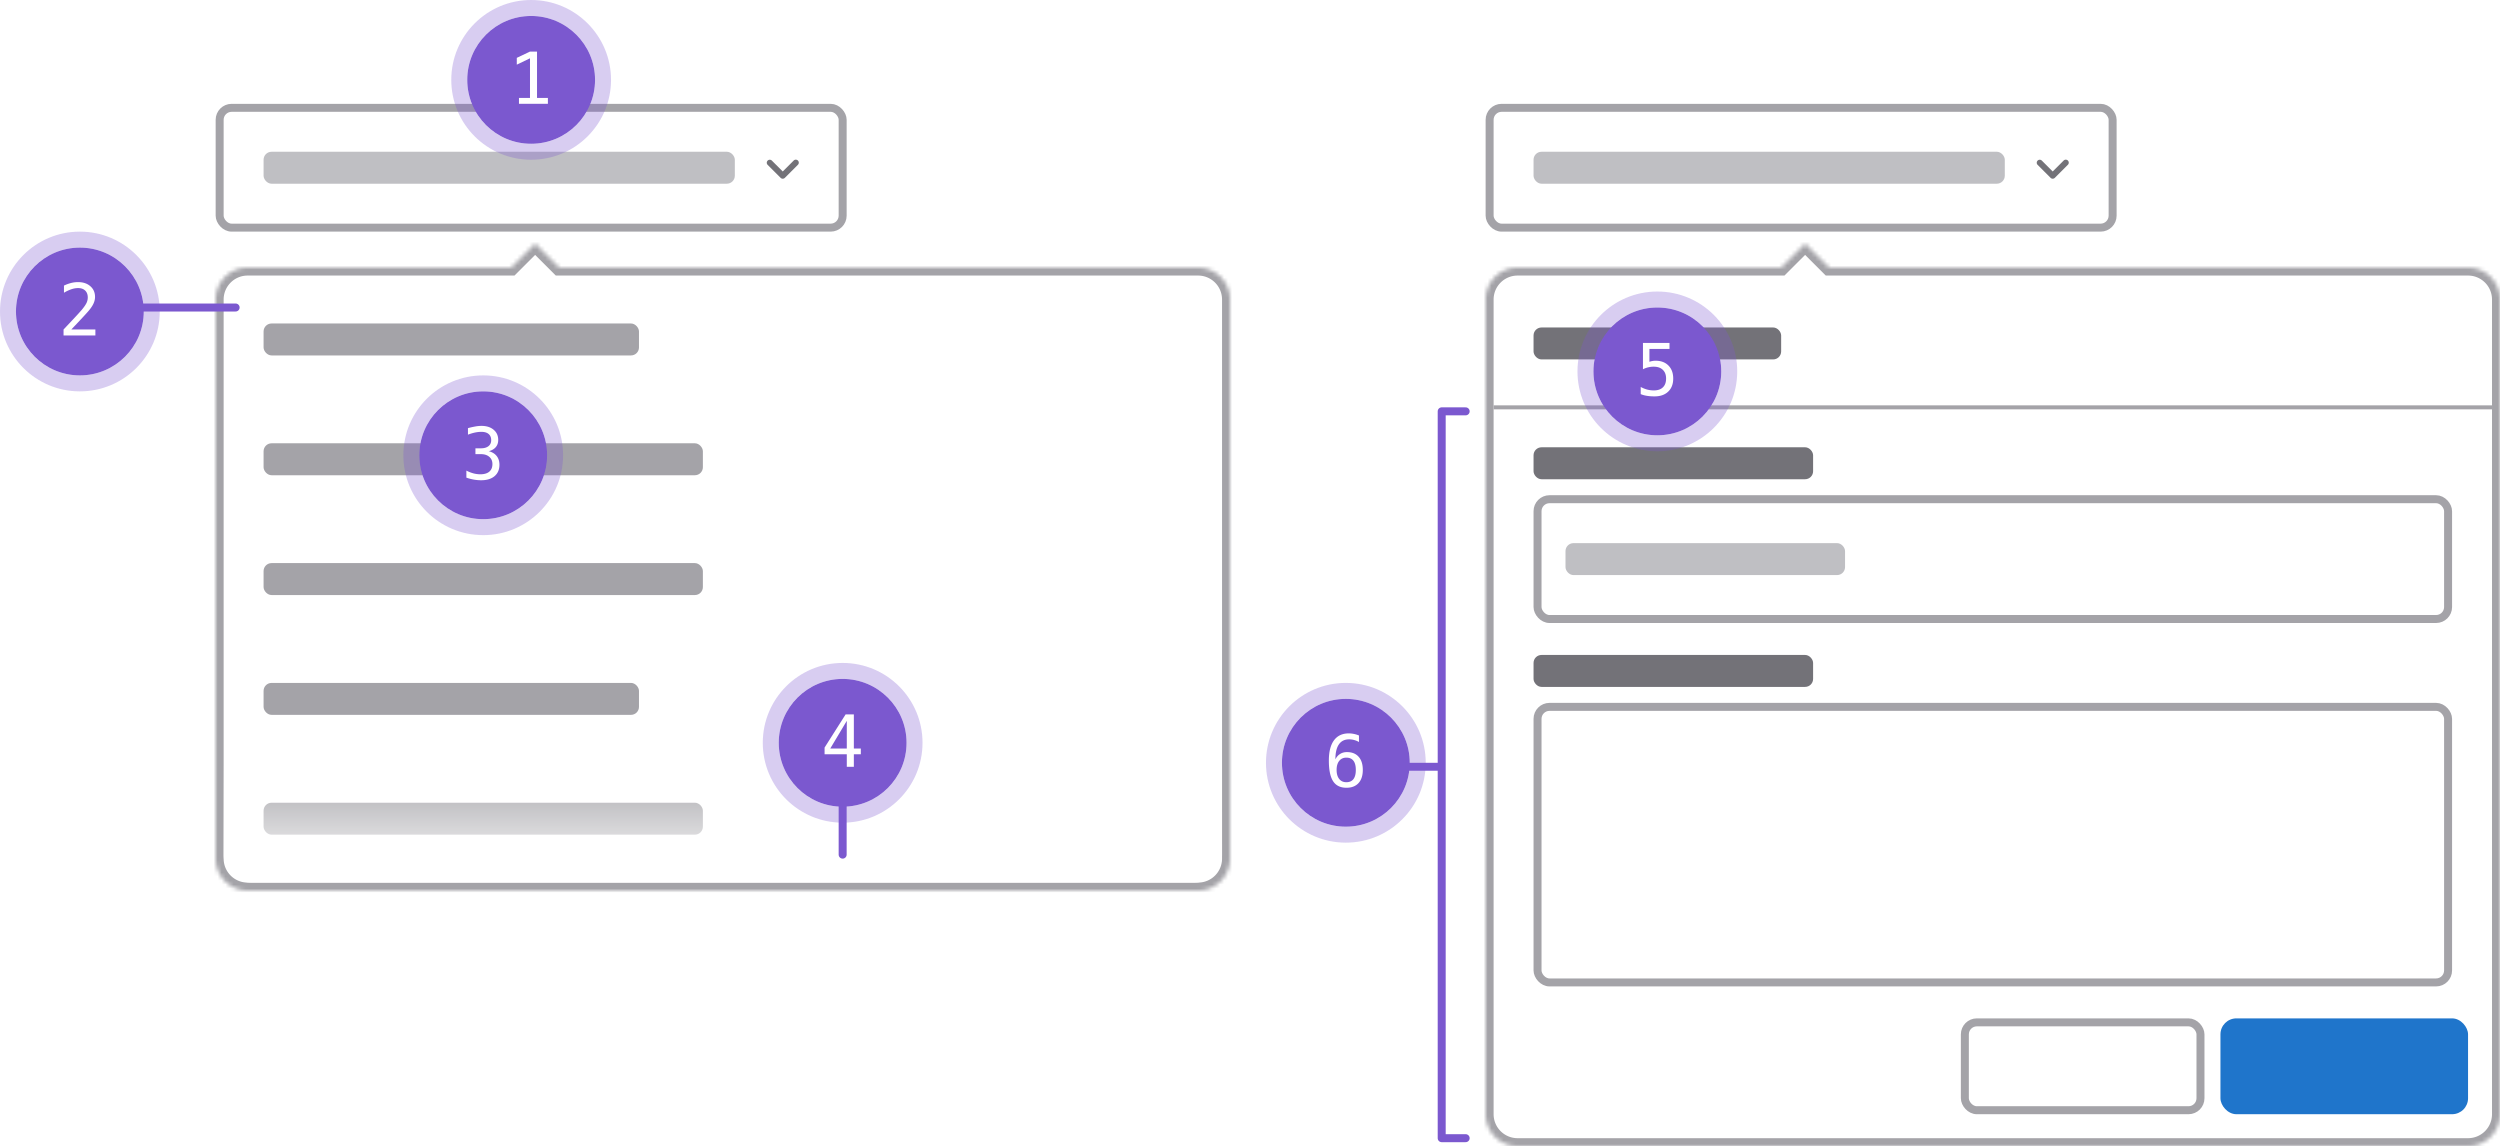 <svg width="626" height="287" viewBox="0 0 626 287" fill="none" xmlns="http://www.w3.org/2000/svg"><rect x="0" y="0" width="626" height="287" fill="#333333" stroke="none"/><g clip-path="url(#dropdown-disclosure-structure__a)"><path fill="#fff" d="M0 0h626v287H0z"/><mask id="dropdown-disclosure-structure__b" fill="#fff"><path fill-rule="evenodd" clip-rule="evenodd" d="m128 67 6-6 6 6h160a8 8 0 0 1 8 8v140a8 8 0 0 1-8 8H62a8 8 0 0 1-8-8V75a8 8 0 0 1 8-8h66Z"/></mask><path fill-rule="evenodd" clip-rule="evenodd" d="m128 67 6-6 6 6h160a8 8 0 0 1 8 8v140a8 8 0 0 1-8 8H62a8 8 0 0 1-8-8V75a8 8 0 0 1 8-8h66Z" fill="#fff"/><path d="m134 61 1.414-1.414L134 58.172l-1.414 1.414L134 61Zm-6 6v2h.828l.586-.586L128 67Zm12 0-1.414 1.414.586.586H140v-2Zm-7.414-7.414-6 6 2.828 2.828 6-6-2.828-2.828Zm8.828 6-6-6-2.828 2.828 6 6 2.828-2.828ZM140 69h160v-4H140v4Zm160 0a6 6 0 0 1 6 6h4c0-5.523-4.477-10-10-10v4Zm6 6v140h4V75h-4Zm0 140a6 6 0 0 1-6 6v4c5.523 0 10-4.477 10-10h-4Zm-6 6H62v4h238v-4Zm-238 0a6 6 0 0 1-6-6h-4c0 5.523 4.477 10 10 10v-4Zm-6-6V75h-4v140h4Zm0-140a6 6 0 0 1 6-6v-4c-5.523 0-10 4.477-10 10h4Zm6-6h66v-4H62v4Z" fill="#A4A3A8" mask="url(#dropdown-disclosure-structure__b)"/><rect x="58" y="71" width="246" height="28" rx="3" fill="#fff"/><rect x="66" y="81" width="94" height="8" rx="2" fill="#A4A3A8"/><rect x="58" y="101" width="246" height="28" rx="3" fill="#fff"/><rect x="66" y="111" width="110" height="8" rx="2" fill="#A4A3A8"/><rect x="58" y="131" width="246" height="28" rx="3" fill="#fff"/><rect x="66" y="141" width="110" height="8" rx="2" fill="#A4A3A8"/><rect x="66" y="171" width="94" height="8" rx="2" fill="#A4A3A8"/><rect x="58" y="191" width="246" height="28" rx="3" fill="#fff"/><rect x="66" y="201" width="110" height="8" rx="2" fill="#A4A3A8"/><path d="M56 191h250v23a7 7 0 0 1-7 7H63a7 7 0 0 1-7-7v-23Z" fill="url(#dropdown-disclosure-structure__c)"/><mask id="dropdown-disclosure-structure__d" fill="#fff"><path fill-rule="evenodd" clip-rule="evenodd" d="m446 67 6-6 6 6h160a8 8 0 0 1 8 8v204a8 8 0 0 1-8 8H380a8 8 0 0 1-8-8V75a8 8 0 0 1 8-8h66Z"/></mask><path fill-rule="evenodd" clip-rule="evenodd" d="m446 67 6-6 6 6h160a8 8 0 0 1 8 8v204a8 8 0 0 1-8 8H380a8 8 0 0 1-8-8V75a8 8 0 0 1 8-8h66Z" fill="#fff"/><path d="m452 61 1.414-1.414L452 58.172l-1.414 1.414L452 61Zm-6 6v2h.828l.586-.586L446 67Zm12 0-1.414 1.414.586.586H458v-2Zm-7.414-7.414-6 6 2.828 2.828 6-6-2.828-2.828Zm8.828 6-6-6-2.828 2.828 6 6 2.828-2.828ZM458 69h160v-4H458v4Zm160 0a6 6 0 0 1 6 6h4c0-5.523-4.477-10-10-10v4Zm6 6v204h4V75h-4Zm0 204a6 6 0 0 1-6 6v4c5.523 0 10-4.477 10-10h-4Zm-6 6H380v4h238v-4Zm-238 0a6 6 0 0 1-6-6h-4c0 5.523 4.477 10 10 10v-4Zm-6-6V75h-4v204h4Zm0-204a6 6 0 0 1 6-6v-4c-5.523 0-10 4.477-10 10h4Zm6-6h66v-4h-66v4Z" fill="#A4A3A8" mask="url(#dropdown-disclosure-structure__d)"/><rect x="492" y="256" width="59" height="22" rx="3" fill="#fff" stroke="#A4A3A8" stroke-width="2"/><rect x="556" y="255" width="62" height="24" rx="4" fill="#1F75CB"/><path d="M374 102h250" stroke="#A4A3A8"/><rect x="384" y="82" width="62" height="8" rx="2" fill="#737278"/><rect x="385" y="125" width="228" height="30" rx="3" fill="#fff"/><rect x="392" y="136" width="70" height="8" rx="2" fill="#BFBFC3"/><rect x="385" y="125" width="228" height="30" rx="3" stroke="#A4A3A8" stroke-width="2"/><rect x="385" y="177" width="228" height="69" rx="3" fill="#fff"/><rect x="385" y="177" width="228" height="69" rx="3" stroke="#A4A3A8" stroke-width="2"/><rect x="384" y="112" width="70" height="8" rx="2" fill="#737278"/><rect x="384" y="164" width="70" height="8" rx="2" fill="#737278"/><rect x="55" y="27" width="156" height="30" rx="3" fill="#fff"/><rect x="66" y="38" width="118" height="8" rx="2" fill="#BFBFC3"/><path fill-rule="evenodd" clip-rule="evenodd" d="M192.22 40.22a.75.75 0 0 1 1.06 0l2.72 2.72 2.72-2.72a.75.75 0 1 1 1.06 1.06l-3.25 3.25a.75.75 0 0 1-1.06 0l-3.25-3.25a.75.75 0 0 1 0-1.06Z" fill="#737278"/><rect x="55" y="27" width="156" height="30" rx="3" stroke="#A4A3A8" stroke-width="2"/><rect x="373" y="27" width="156" height="30" rx="3" fill="#fff"/><rect x="384" y="38" width="118" height="8" rx="2" fill="#BFBFC3"/><path fill-rule="evenodd" clip-rule="evenodd" d="M510.22 40.22a.75.75 0 0 1 1.06 0l2.72 2.72 2.72-2.72a.75.75 0 1 1 1.06 1.06l-3.25 3.25a.75.75 0 0 1-1.06 0l-3.25-3.25a.75.75 0 0 1 0-1.06Z" fill="#737278"/><rect x="373" y="27" width="156" height="30" rx="3" stroke="#A4A3A8" stroke-width="2"/><path stroke="#7B58CF" stroke-width="2" stroke-linecap="round" d="M351 192h9"/><path d="M367 103h-6v182h6" stroke="#7B58CF" stroke-width="2" stroke-linecap="round" stroke-linejoin="round"/><circle cx="337" cy="191" r="16" fill="#7B58CF"/><circle cx="337" cy="191" r="18" stroke="#7B58CF" stroke-opacity=".3" stroke-width="4"/><path d="M340.287 184.168v1.635a4.708 4.708 0 0 0-1.178-.492 4.739 4.739 0 0 0-1.3-.176c-1.125 0-1.978.425-2.558 1.274-.58.844-.87 2.089-.87 3.736.281-.586.671-1.035 1.169-1.345.498-.317 1.069-.475 1.714-.475 1.265 0 2.244.39 2.935 1.169.697.774 1.046 1.872 1.046 3.296 0 1.418-.357 2.517-1.072 3.296-.715.779-1.72 1.169-3.015 1.169-1.523 0-2.639-.545-3.348-1.635-.709-1.096-1.064-2.818-1.064-5.168 0-2.215.425-3.902 1.275-5.062.855-1.166 2.091-1.749 3.708-1.749.434 0 .868.047 1.301.14.434.088.853.217 1.257.387Zm-3.164 5.546c-.756 0-1.351.272-1.784.817-.434.545-.651 1.298-.651 2.259 0 .961.217 1.714.651 2.259.433.545 1.028.817 1.784.817.785 0 1.377-.258 1.775-.773.399-.522.598-1.289.598-2.303 0-1.019-.199-1.787-.598-2.303-.398-.515-.99-.773-1.775-.773Z" fill="#fff"/><circle cx="415" cy="93" r="16" fill="#7B58CF"/><circle cx="415" cy="93" r="18" stroke="#7B58CF" stroke-opacity=".3" stroke-width="4"/><path d="M411.396 85.878h6.645v1.494h-5.027v3.226a4 4 0 0 1 .756-.203 4.3 4.3 0 0 1 .773-.07c1.359 0 2.437.402 3.234 1.204.797.803 1.196 1.89 1.196 3.261 0 1.383-.419 2.473-1.257 3.27-.832.796-1.972 1.195-3.419 1.195-.697 0-1.336-.047-1.916-.14a7.083 7.083 0 0 1-1.547-.423v-1.801a7.457 7.457 0 0 0 1.626.659 6.66 6.66 0 0 0 1.67.21c.978 0 1.731-.257 2.259-.773.533-.515.799-1.248.799-2.197 0-.938-.275-1.667-.826-2.188-.545-.522-1.306-.783-2.285-.783-.474 0-.937.056-1.389.167a5.386 5.386 0 0 0-1.292.484v-6.592Z" fill="#fff"/><path d="M211 214v-14" stroke="#7B58CF" stroke-width="2" stroke-linecap="round" stroke-linejoin="round"/><circle cx="211" cy="186" r="16" fill="#7B58CF"/><circle cx="211" cy="186" r="18" stroke="#7B58CF" stroke-opacity=".3" stroke-width="4"/><path d="m212.037 180.495-4.14 6.935h4.14v-6.935Zm-.29-1.617h2.057v8.552h1.749v1.441h-1.749V192h-1.767v-3.129h-5.563v-1.679l5.273-8.314Z" fill="#fff"/><circle cx="121" cy="114" r="16" fill="#7B58CF"/><circle cx="121" cy="114" r="18" stroke="#7B58CF" stroke-opacity=".3" stroke-width="4"/><path d="M122.397 112.978c.862.228 1.521.635 1.978 1.221.457.58.686 1.307.686 2.18 0 1.207-.408 2.156-1.222 2.848-.809.685-1.931 1.028-3.366 1.028-.604 0-1.219-.056-1.846-.167a11.856 11.856 0 0 1-1.846-.484v-1.766a8.57 8.57 0 0 0 1.767.694c.58.153 1.157.229 1.731.229.973 0 1.72-.22 2.242-.659.521-.44.782-1.073.782-1.899 0-.762-.261-1.365-.782-1.81-.522-.452-1.228-.677-2.119-.677h-1.353v-1.459h1.353c.815 0 1.451-.179 1.908-.536.457-.358.685-.856.685-1.494 0-.674-.214-1.19-.641-1.547-.422-.364-1.026-.545-1.811-.545-.522 0-1.061.058-1.617.176-.557.117-1.14.293-1.749.527v-1.635a22.17 22.17 0 0 1 1.889-.422 9.096 9.096 0 0 1 1.477-.14c1.277 0 2.297.322 3.059.966.767.639 1.151 1.489 1.151 2.549 0 .721-.202 1.322-.607 1.802-.398.48-.981.82-1.749 1.02Z" fill="#fff"/><path stroke="#7B58CF" stroke-width="2" stroke-linecap="round" d="M34 77h25"/><circle cx="20" cy="78" r="16" fill="#7B58CF"/><circle cx="20" cy="78" r="18" stroke="#7B58CF" stroke-opacity=".3" stroke-width="4"/><path d="M17.855 82.506h6.03V84h-7.972v-1.494a363.318 363.318 0 0 0 2.874-3.059 73.424 73.424 0 0 0 1.696-1.872c.586-.715.982-1.292 1.187-1.731.205-.446.307-.9.307-1.363 0-.732-.216-1.306-.65-1.722-.428-.416-1.017-.624-1.767-.624-.533 0-1.092.096-1.678.29a9.421 9.421 0 0 0-1.863.879V71.51a9.622 9.622 0 0 1 1.775-.65 7.12 7.12 0 0 1 1.731-.22c1.284 0 2.315.342 3.094 1.028.785.68 1.178 1.573 1.178 2.68 0 .563-.132 1.126-.396 1.688-.257.563-.68 1.184-1.265 1.863-.328.381-.806.909-1.433 1.582-.621.674-1.57 1.682-2.848 3.024Z" fill="#fff"/><circle cx="133" cy="20" r="16" fill="#7B58CF"/><circle cx="133" cy="20" r="18" stroke="#7B58CF" stroke-opacity=".3" stroke-width="4"/><path d="M129.95 24.515h2.76V14.6l-3.305 1.59v-1.705l3.287-1.564h1.776v11.593h2.724V26h-7.242v-1.485Z" fill="#fff"/></g><defs><linearGradient id="dropdown-disclosure-structure__c" x1="181" y1="191" x2="181" y2="221" gradientUnits="userSpaceOnUse"><stop stop-color="#fff" stop-opacity="0"/><stop offset="1" stop-color="#fff"/></linearGradient><clipPath id="dropdown-disclosure-structure__a"><path fill="#fff" d="M0 0h626v287H0z"/></clipPath></defs></svg>